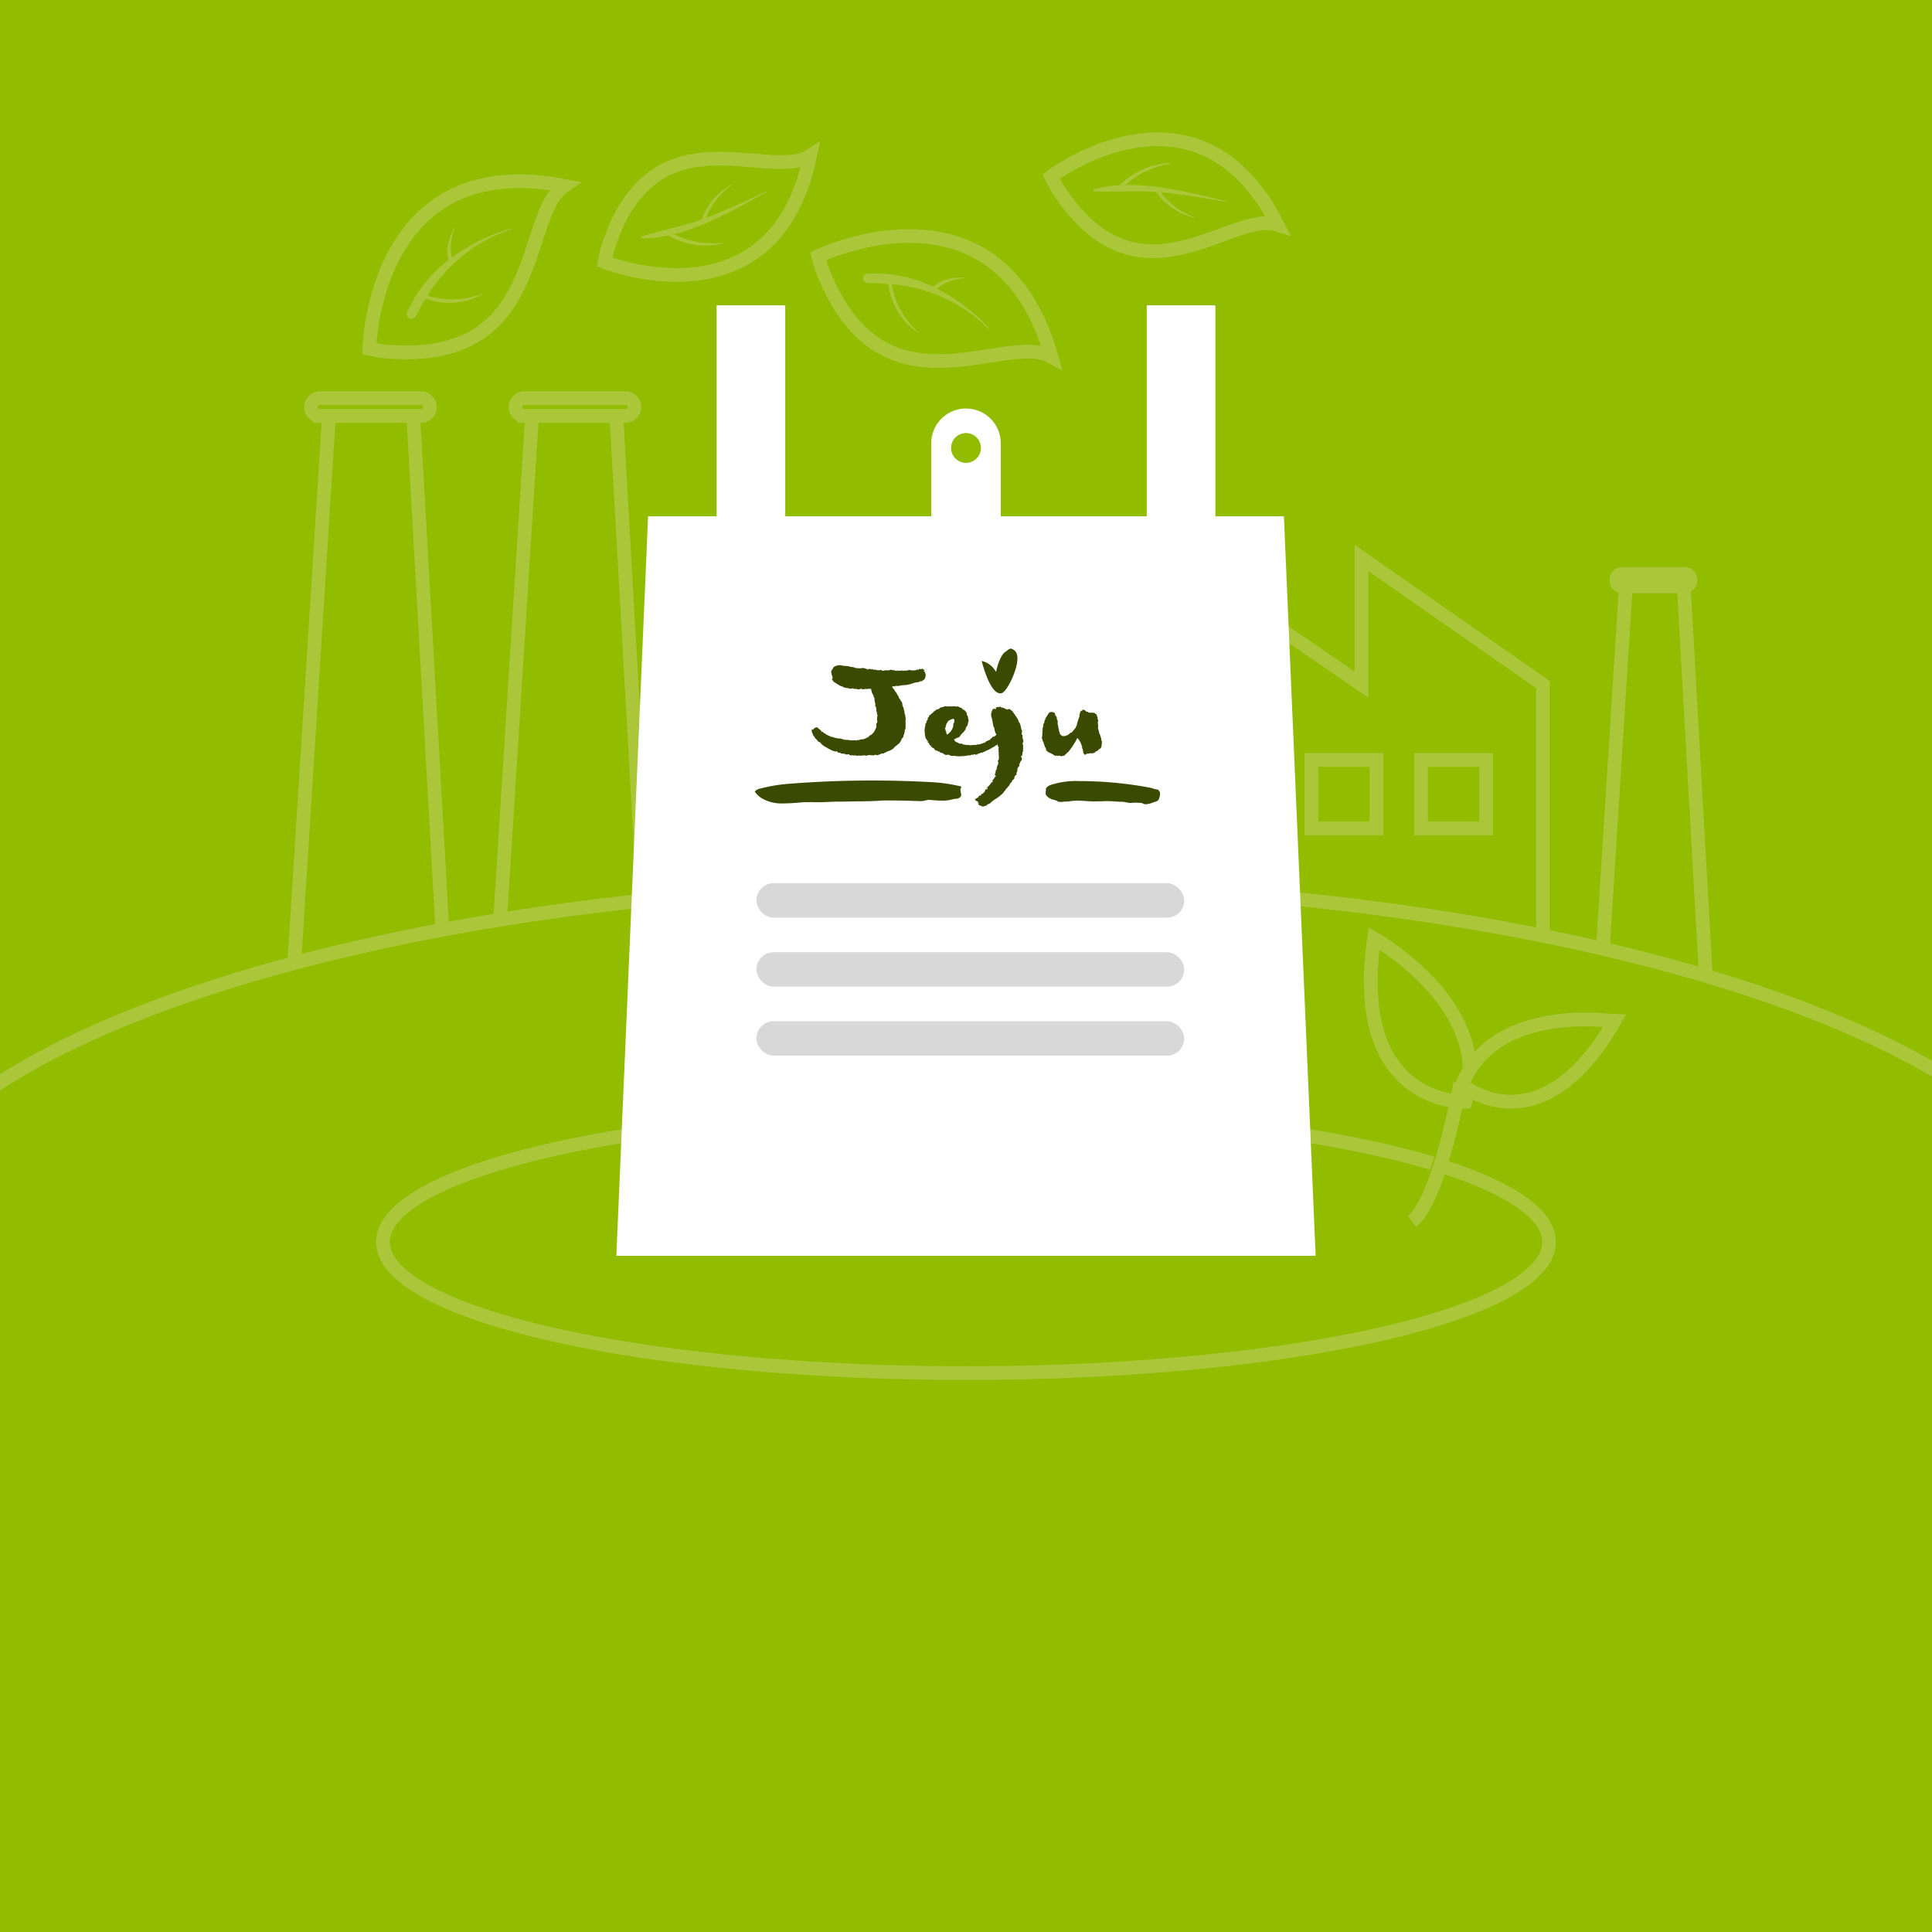 <svg xmlns="http://www.w3.org/2000/svg" xmlns:xlink="http://www.w3.org/1999/xlink" viewBox="0 0 280 280">
  <defs>
    <style>
      .cls-1, .cls-8 {
        fill: none;
      }

      .cls-2 {
        clip-path: url(#clip-path);
      }

      .cls-3, .cls-4 {
        fill: #91bc00;
      }

      .cls-4, .cls-8 {
        stroke: #abc638;
        stroke-miterlimit: 10;
        stroke-width: 2px;
      }

      .cls-5 {
        fill: #fff;
      }

      .cls-6 {
        fill: #3a4b00;
      }

      .cls-7 {
        fill: #d8d8d8;
      }

      .cls-9 {
        fill: #abc638;
      }
    </style>
    <clipPath id="clip-path">
      <rect id="사각형_126" data-name="사각형 126" class="cls-1" width="280" height="280"/>
    </clipPath>
  </defs>
  <g id="생활" transform="translate(140 140)">
    <g id="그룹_219" data-name="그룹 219" class="cls-2" transform="translate(-140 -140)">
      <rect id="사각형_116" data-name="사각형 116" class="cls-3" width="280" height="280"/>
      <g id="그룹_209" data-name="그룹 209">
        <path id="패스_152" data-name="패스 152" class="cls-4" d="M232.018,141.909,235.642,84.7,244,84.576l3.237,57.221Z"/>
        <path id="패스_153" data-name="패스 153" class="cls-4" d="M42.5,141.909l5.24-82.716,12.085-.182,4.682,82.736Z"/>
        <path id="패스_154" data-name="패스 154" class="cls-4" d="M71.934,141.909l5.239-82.716,12.084-.182,4.682,82.736Z"/>
        <g id="그룹_208" data-name="그룹 208">
          <path id="패스_155" data-name="패스 155" class="cls-4" d="M148.664,82.842,171.5,99.222l.5-17.372,25.314,17.372V80.857l26.307,18.365v42.687H148.166Z"/>
          <rect id="사각형_117" data-name="사각형 117" class="cls-4" width="9.43" height="9.927" transform="translate(158.05 110.142)"/>
          <rect id="사각형_118" data-name="사각형 118" class="cls-4" width="9.431" height="9.927" transform="translate(174.677 110.142)"/>
          <rect id="사각형_119" data-name="사각형 119" class="cls-4" width="9.431" height="9.927" transform="translate(190.064 110.142)"/>
          <rect id="사각형_120" data-name="사각형 120" class="cls-4" width="9.431" height="9.927" transform="translate(205.947 110.142)"/>
        </g>
        <path id="패스_156" data-name="패스 156" class="cls-4" d="M46.357,60.284A1.288,1.288,0,0,1,45.07,59h0a1.287,1.287,0,0,1,1.287-1.289H61.016A1.288,1.288,0,0,1,62.3,59h0a1.288,1.288,0,0,1-1.287,1.289H46.357Z"/>
        <path id="패스_157" data-name="패스 157" class="cls-4" d="M76,60.284A1.288,1.288,0,0,1,74.712,59h0A1.288,1.288,0,0,1,76,57.707H90.66A1.288,1.288,0,0,1,91.945,59h0a1.288,1.288,0,0,1-1.287,1.289H76Z"/>
        <path id="패스_158" data-name="패스 158" class="cls-4" d="M235.055,84.979a.857.857,0,0,1-.8-.9h0a.856.856,0,0,1,.8-.9H244.2a.857.857,0,0,1,.8.9h0a.857.857,0,0,1-.8.9Z"/>
      </g>
      <path id="패스_159" data-name="패스 159" class="cls-4" d="M301.625,182c0-29.823-71.634-54-160-54s-160,24.177-160,54V369h320Z"/>
      <ellipse id="타원_7" data-name="타원 7" class="cls-4" cx="84.5" cy="19" rx="84.5" ry="19" transform="translate(55.5 161)"/>
      <g id="그룹_213" data-name="그룹 213">
        <g id="그룹_210" data-name="그룹 210">
          <rect id="사각형_121" data-name="사각형 121" class="cls-5" width="9.942" height="39.631" transform="translate(103.861 44.252)"/>
          <rect id="사각형_122" data-name="사각형 122" class="cls-5" width="9.943" height="39.631" transform="translate(166.198 44.252)"/>
          <path id="패스_160" data-name="패스 160" class="cls-5" d="M145.038,77.378A5.038,5.038,0,0,1,140,82.417h0a5.039,5.039,0,0,1-5.04-5.04V64.244A5.038,5.038,0,0,1,140,59.205h0a5.036,5.036,0,0,1,5.037,5.039ZM140,62.762a2.16,2.16,0,1,0,2.159,2.16A2.16,2.16,0,0,0,140,62.762Z"/>
          <path id="패스_161" data-name="패스 161" class="cls-5" d="M190.674,182H89.326l4.6-107.17h92.146Z"/>
        </g>
        <g id="그룹_212" data-name="그룹 212">
          <path id="패스_162" data-name="패스 162" class="cls-6" d="M146.654,94.062a.221.221,0,0,0-.111-.056c-.17-.035-.339.087-.6.292l-.2.15c-.7.373-1.237,2.123-1.356,2.842-.021.01-.037.021-.075.04a3.066,3.066,0,0,0-2.039-1.538c.326,1.244,1.421,5,2.879,4.676.741-.165,2.286-3.282,2.3-5V95.4C147.448,94.5,147.029,94.172,146.654,94.062Z"/>
          <path id="패스_163" data-name="패스 163" class="cls-6" d="M156.484,113.2a11.93,11.93,0,0,0-4.225.566,1.482,1.482,0,0,0-.669.471c.029.377-.2.973.154,1.115.018,0,.017.059.035.09.1.1.211.119.315.253.067.1.123-.011.194.029.033.035.051.094.086.1.176.082.338.05.512.135a.46.46,0,0,0,.265.07c.055-.021.123.1.142.135a2.208,2.208,0,0,0,.975.008c1.015-.016.824-.115,1.837-.131.855-.013,1.686.118,2.538.1.463-.014.964,0,1.426-.032.817-.048,1.635.078,2.453.088.409-.01.884.15,1.3.18a6.46,6.46,0,0,1,1.316-.021,1.138,1.138,0,0,1,.429.058,1.192,1.192,0,0,0,.4.143,2.6,2.6,0,0,0,1.122-.263,2.5,2.5,0,0,0,.661-.237.58.58,0,0,0,.241-.38,1.523,1.523,0,0,0,.081-.989c-.02,0-.073.024-.091-.007-.04-.059-.029-.2-.086-.2a3.079,3.079,0,0,0-.487-.118c-.217-.045-.437-.147-.653-.188a55.55,55.55,0,0,0-10.271-.975Z"/>
          <path id="패스_164" data-name="패스 164" class="cls-6" d="M138.792,113.867c.183.041.393.037.492.159.1.1-.1.253-.086.38,0,.3.11.574.1.875a.183.183,0,0,1-.076.154.787.787,0,0,1-.22.208c-.255.162-.59.1-.885.185a6.354,6.354,0,0,1-1.177.2,15.66,15.66,0,0,1-2.106-.1,2.1,2.1,0,0,0-.8.107,3.308,3.308,0,0,1-.983.061c-1.711-.061-3.392-.1-5.1-.084-.3.011-.626.049-.924.06-1.37.077-2.737.054-4.108.089-.479.013-.956.026-1.436.013l-.776.018c-1.013.052-2.053.1-3.071.057l-1.194.011a31.573,31.573,0,0,1-3.426.182,5.816,5.816,0,0,1-2.4-.633,3.218,3.218,0,0,1-1.229-1.094,1.351,1.351,0,0,1,.815-.433,22.405,22.405,0,0,1,2.24-.47c.651-.109,1.247-.163,1.872-.219a154.479,154.479,0,0,1,20.98-.22,22.86,22.86,0,0,1,3.493.494Z"/>
          <path id="패스_165" data-name="패스 165" class="cls-6" d="M153.591,106.2v.1c.073.186.219.234.364.374h.475c0-.094.109,0,.109-.094a.4.4,0,0,0,.349-.186h.078a.4.4,0,0,1,.353-.238c.2-.233.39-.468.587-.7a.274.274,0,0,1,.116-.236,8.459,8.459,0,0,1,.392-1.314,1.941,1.941,0,0,0,.04-.468c.038,0,.077,0,.077-.046-.039-.19.078-.283.157-.376.079,0,.155,0,.2-.094v-.092a.821.821,0,0,1,.569.326h.257c0,.1.052.1.1.144a2.732,2.732,0,0,1,.865.045c0,.14.2.094.257.235a1.333,1.333,0,0,0,.155.423.165.165,0,0,1-.054.142c.1.138.2.375.054.513.05.188,0,.423.1.612-.1.094-.052.236-.052.329a2.638,2.638,0,0,1,.155.657c.2.234.154.517.31.751v.279c.1,0,0,.142.1.142a5.269,5.269,0,0,1-.1.895c-.053.045-.1.094-.156.14v.094c-.053,0-.1,0-.1-.049-.1.142-.257.235-.362.376-.1-.047-.154.047-.205.047-.1,0,0,.141-.1.141a.41.41,0,0,0-.26.094c-.1.047-.452-.048-.554.047l-.051-.047a.285.285,0,0,1-.207.094c0-.047,0-.094-.052-.094a.371.371,0,0,1-.412.188c-.044-.094-.026-.163-.143-.206a1.86,1.86,0,0,0-.2-.8c.038,0,.038-.042.038-.084a1.464,1.464,0,0,1-.115-.382c-.119-.171-.158-.424-.313-.551.04-.043-.08-.085-.042-.127-.075-.083-.115-.127-.2-.212-.076,0-.076.043-.116.085-.04.211-.235.381-.274.593l-.038-.042c-.04.127-.157.211-.157.339-.078.042-.119.169-.194.211v.085c-.275.253-.424.664-.752.841-.081.177-.289.213-.369.411a1.79,1.79,0,0,0-.469.1c-.1-.049-.257-.149-.359-.049,0-.048-.052-.048-.1-.048l-.052.048c-.1-.1-.254,0-.408-.048a6.615,6.615,0,0,0-1.021-.544c-.1,0,0-.148-.1-.148a.191.191,0,0,1-.152-.049c0-.148.051-.248-.1-.346l.052-.049c0-.048-.052-.048-.1-.048-.052-.3-.205-.545-.254-.839a1.154,1.154,0,0,1-.1-.1.858.858,0,0,0-.1-.394c-.05-.2.127-.363.028-.552a.158.158,0,0,1,.052-.138,1.285,1.285,0,0,1,.048-.612c-.048,0-.048-.045-.048-.093a1.159,1.159,0,0,0,.1-.564c.047-.14.144-.28.193-.422l-.049-.047c.1-.1.049-.235.2-.329,0-.048,0-.092-.049-.092,0-.1.1-.142.145-.19a1.948,1.948,0,0,1,.355-.533l-.037-.056a.689.689,0,0,1,.476-.187,1.153,1.153,0,0,1,.453.156c.055.113,0,.2.075.34h.073v.1c0,.047.035.047.072.047a.84.84,0,0,1,.072.423c0,.046.038.046.075.046-.037.094.072.188.072.283-.072.092,0,.234-.037.376.11.233.075.516.182.749A1.178,1.178,0,0,0,153.591,106.2Z"/>
          <path id="패스_166" data-name="패스 166" class="cls-6" d="M134.721,107.94a1,1,0,0,1,.241.216.608.608,0,0,0,.223.233,1.948,1.948,0,0,1,.2.1l.064.131.159.148c.169.051.2-.05.33.127.057,0,.113,0,.113.049l.056-.049c.056.1.168.148.225.2a.644.644,0,0,1,.427.16c.056,0,.063.114.063.066.173.045.289.16.4.059.054,0,.111,0,.111.051l.056-.051c.113-.048.138.085.25.037.057,0,.057.048.057.1h.111c.112.1.591-.032.7.068a8.105,8.105,0,0,0,1.673-.066c.006-.1.162.007.167-.088l.052.049c.212.059.437-.185.648-.08l.113-.09c.108-.043.263.156.377.019,0,.047.051.049.1.051a.847.847,0,0,0,0-.1c.167-.087.37-.065.492-.2a1.891,1.891,0,0,1,.214.022l.117-.085c.277-.066.522-.286.837-.358.049-.053.157-.061.2-.163.052-.006.107-.011.162-.013.048-.052.1-.107.145-.157.166.032.31-.194.468-.217-.007-.046-.015-.1.036-.1l.063.04c.1-.066.1-.066.135-.168.166.022.257-.183.347-.294l.106-.014c.044-.056.044-.056.09-.112l.109-.018c.141-.12.224-.277.427-.358-.008-.047-.017-.094.037-.1.115.031.09-.111.135-.165.046-.033.188-.133.224-.087-.007.078.139-.2.131-.127.038.047.222-.433.265-.466l-.446-1.167c-.166.232-.751,1-1.066,1.069,0,.246-.269.258-.456.4.011.044.024.093-.03.105-.157.035-.224.211-.33.233-.011-.046-.063-.035-.116-.022-.041.059-.145.082-.174.188-.158.035-.205.19-.3.3l-.061-.038c-.187.174-.463.156-.593.369-.3.142-.564.193-.879.31-.053,0-.107.007-.111-.043-.046.1-.267.02-.312.118a5.61,5.61,0,0,0-.913.06c-.008-.094-.164.011-.169-.082-.264.113-.533-.037-.8-.037-.053-.049-.16-.049-.215-.143a.624.624,0,0,1-.592-.145c-.162,0-.27-.145-.43-.192v-.094l-.109-.1c0-.143.162-.143.269-.191.108-.143.4-.109.506-.253,0-.049.145-.141.145-.189.052-.1.09-.186.145-.186.162-.1.055-.208.272-.255,0-.049.169-.165.114-.214.215-.143.21-.225.266-.512.106-.142.266-.3.266-.491.053-.047-.013-.255.1-.3.052-.332-.085-.511-.085-.844l-.108-.1c0-.145-.108-.239-.054-.382-.16-.145-.121-.19-.283-.332l-.094-.1h-.108c-.053-.1-.215-.143-.215-.241a3.552,3.552,0,0,1-.643-.287l-.056.049-.054-.049-.108.1c0-.146-.161,0-.214-.1-.109,0-.217-.049-.323.049-.323-.1-.672.071-1-.071,0,.1-.215-.049-.215.1-.108.047-.265.044-.317.088h-.162a.834.834,0,0,1-.619.312c-.108,0,0,.142-.108.142H135.5a5.378,5.378,0,0,1-.807.718c0,.049-.109.094-.053.19,0,.049-.056.049-.109.049a.243.243,0,0,1-.106.19c0,.048,0,.1.054.1,0,.048-.083.169-.135.169-.054.19-.054.383-.216.478,0,.382-.112.566-.137.987a5.4,5.4,0,0,1,.056.758c.168.1-.042.1.07.245.056,0,.027.086.027.136.054.1.234.172.176.273,0,.049.094.094.15.094.057.1-.083.21.03.26,0,.049.179.011.122.109Zm3.509-3.113c-.109.051,0,.152-.109.2l.055.049a1.976,1.976,0,0,1-.871,1.364c-.054,0-.109,0-.109-.05,0-.1-.111-.253-.054-.354,0-.049-.057-.049-.111-.049.111-.1-.073-.2-.016-.355-.057,0-.057-.049-.057-.1.164-.1.031-.361.2-.461l-.054-.052a1.568,1.568,0,0,1,.246-.359v-.1a2.144,2.144,0,0,1,.775-.388c.055,0,.109,0,.109.047.163.207.055.406,0,.608Z"/>
          <path id="패스_167" data-name="패스 167" class="cls-6" d="M147.585,104.367c.006.067.014.133.021.2.368.358.3.966.541,1.4-.116.152-.034.339-.085.48l.145.114c-.1.346.135.651.1.99-.061.074-.061.074-.119.148.006.065.015.132.08.124l-.059.073.072.059-.059.075c.065-.011.073.056.079.125-.117.145.1.32-.084.475a.238.238,0,0,1,.085.191c-.183.156-.071.44-.2.645l.067.063-.064.071-.068-.064c-.066,0-.063.07-.061.135.067.129.2.254.075.395l.067.061a.841.841,0,0,0-.31.506l-.121.133a.223.223,0,0,1,.067.187c-.12.133-.18.263-.3.4,0,.063.067.187-.056.256l.064.061c-.061.131-.117.322-.175.455.062,0,.062.059.062.121-.181.137-.39.282-.323.533-.118.2-.271.262-.391.46.066.121-.215.181-.212.307s-.183.075-.118.2l.062.061a.7.7,0,0,0-.121.007.3.3,0,0,1-.181.2c0,.063,0,.129-.06.13a2.2,2.2,0,0,0-.281.315c.063.061-.2.193-.138.2a.352.352,0,0,0-.146.245c-.06,0-.123,0-.129.056v.083c-.043.044-.055.044-.145.063-.48.549-1.181.764-1.663,1.308-.128.061-.256.116-.385.174s-.087.248-.2.178c0-.062-.165.055-.227.053-.135.121-.336.032-.46.024,0-.061-.068-.048-.124-.113l-.068.059c-.054-.068-.194-.2-.255-.2-.055-.063.066-.131,0-.134l.07-.061c.006-.061-.1-.077-.159-.08-.11-.133.126-.032.076-.165l-.241-.019c-.056-.125-.174-.128-.224-.258.011-.123.281-.121.293-.25.122.008.086-.011.217-.071l-.046-.089c.131-.061.111-.167.171-.166,0,.064.048-.009.108-.006s.123.006.13-.056a.245.245,0,0,1,.078-.188c.061.006.061.006.123.008a2.514,2.514,0,0,0,.372-.386.489.489,0,0,1,.011-.126c.066-.059.078-.186.208-.243-.006.064-.015.126.05.13.194-.118.077-.187.028-.315.068-.063.068-.063.135-.12-.006.063.1.014.042.011-.006.063.064-.146.126-.144.151-.234.04.042.267-.391.047-.047.163-.092.173-.123-.013-.006.145-.061.089-.127-.008-.051.016-.072-.114-.013.073-.123.289-.31.3-.437.18.073.037-.212.159-.206-.066.059-.128-.062-.126,0l.2-.006c.137-.12-.189-.114-.067-.25,0-.061-.02-.1-.08-.094,0-.063-.018-.116.044-.118l.063.06c.059-.066-.058-.28.063-.35v-.192c.183-.135.1-.113.157-.307l-.062-.059c0,.063.132-.059.071-.056v-.13c.121-.069.206-.49.2-.618,0,.128-.143-.29-.019-.233.178-.265.057-.617.085-.94-.129-.047.1-.14.028-.257-.061.006-.121.014-.129-.049.055-.071.055-.071.108-.144-.006-.061-.012-.125-.073-.116-.006-.063-.011-.128.049-.135-.008-.063-.013-.126-.075-.119l.109-.142c-.006-.062-.066-.056-.128-.047.037-.262-.226-.451-.131-.717-.059.006-.066-.056-.073-.121.164-.212-.059-.467.043-.672-.128-.048-.079-.183-.093-.31.055-.069-.1-.133-.109-.195a4.483,4.483,0,0,1-.21-.861c-.121.109-.209-.884-.315-1.269-.159-.248-.052-.528-.147-.784.066-.008.132-.016.127-.082-.087-.19.1-.281.149-.486.132-.016.255-.1.4.016.125-.081.047-.2.04-.271.262-.031.46-.059.724-.091.006.066.012.133.078.124.2-.025.277.1.473.073.008.068.013.133.079.126a.326.326,0,0,1,.277.1c.066-.009.132-.018.124-.082l.073.054.06-.072a.224.224,0,0,0,.2.04c.073.06.092.256.218.176a15.764,15.764,0,0,1,.954,1.409Z"/>
          <g id="그룹_211" data-name="그룹 211">
            <path id="패스_168" data-name="패스 168" class="cls-6" d="M118.58,105.546c-.021-.107-.174-.138-.236-.139s-.183.132-.245.027a1.027,1.027,0,0,1-.231.26.37.37,0,0,1-.216.052c-.031.162-.049.18.092.558.065.012.132.374.2.391-.03-.139.187.3.257.361l.09.023c.044.012.023.053,0,.091l.2.14c.02.053.063.068.016.144a1.088,1.088,0,0,1,.373.157c.044.018.017.054-.009.092.042.018.083.037.11,0,.109,0,.03.111.047.164l.067-.018c.016.055.1.092.1.092.132.2.773.443.933.624l.063-.031c.05.1.332.123.332.26l.059-.037c.03.049.454.13.571.193.059-.037-.025-.1.04-.131.07.059.217.193.284.255a2.5,2.5,0,0,1,.314.044c.164.174.5.066.7.157a.142.142,0,0,0,.112.073l.063-.032.025.05c.126-.064.193,0,.277-.074l.025.052.062-.034c.025.052.025.052.049.105.176.038.334.119.523.024a.137.137,0,0,0,.111.071c.063-.033.063-.033.128-.062.131.028.154.08.307.068l.023.051a.638.638,0,0,1,.5-.027c.038-.082.132.031.169-.054l.025.052c.145-.106.37-.051.521-.056l.023.052c.065-.03.039,0,.039,0,.127-.059.436-.063.519-.133a.68.68,0,0,0,.407.047c.049.011.147.033.193.047a.463.463,0,0,1,.53-.028,3.075,3.075,0,0,0,.667-.277l.145.042c.073-.027.121-.011.17-.091a2.259,2.259,0,0,0,.566-.28c.022.054.144-.047.167,0l.049-.078c.1.029.167-.091.264-.062.025-.038.025-.038.049-.078.146-.049.088-.087.233-.136.124-.085.3-.375.581-.5-.007-.094.18-.145.221-.226.022-.041.071-.031.119-.021l-.028-.051c.068-.031.049-.167.114-.107.018-.042.1-.15.06-.157.138-.108.136-.461.339-.5.019-.044.019-.044.035-.083.082-.108.05-.309.1-.336.016-.04-.006-.07.037-.059.052-.162.09-.408.138-.628-.042-.008-.023-.049,0-.092.04.009.057-.032.077-.073-.041-.009-.023-.052-.006-.093l.059-.032c-.083-.019.011-.132-.073-.15l.058-.034c-.071-.2.032-.4-.038-.6l.054-.032a.261.261,0,0,1,0-.349.153.153,0,0,1,0-.136c-.111-.07.025-.145-.044-.207.039-.124-.1-.248-.016-.366-.054-.1-.066-.147-.126-.247l.036-.131c-.041-.008-.085-.018-.074-.061.066-.078-.007-.136.018-.223-.085-.015-.04-.089-.068-.138a1.222,1.222,0,0,0-.226-.6c.058-.085-.06-.421-.054-.528l-.083-.043a.368.368,0,0,0-.156-.22.531.531,0,0,1,.007-.106c-.042,0-.085,0-.08-.058v-.106l-.047.05a.308.308,0,0,1-.107-.27c-.155-.219-.214-.377-.436-.7-.087.054,0-.164-.109-.115a1.208,1.208,0,0,0-.374-.5c.006-.052.006-.052.01-.107h-.1c-.052,0-.043-.054-.037-.106-.277-.17-1.262-.308-1.412-.579-.087,0-.169-.06-.22.047l-.078-.11c-.231.152-.424-.121-.636-.181l-.047.05c-.075-.16-.217-.006-.3-.006a.129.129,0,0,0-.123-.059c-.226.1-.433-.013-.628.249l-.039-.056.49.915a3.948,3.948,0,0,0,.257.906c.044.008.1.111.132.171-.012.049-.012.049-.022.1.065.119.13.237.2.358-.044-.011-.055.038-.067.09.053.168.052.35.1.514.069.061-.011.1.064.175.008.007-.046.106-.035.111a.265.265,0,0,0,.021.183c.025.183.016.037.143.168-.118.14.08.37-.037.508.062.066.064-.027.085.025-.021.037-.021.037-.041.075s.019.053.061.07c.041.1-.033.162.021.262.041.01,0,.137.044.145.013.093.129.121.018.186-.041-.011-.018.176-.06.3a.8.8,0,0,1-.013.3c.042.01.071-.041.055,0l-.028.082c.042.008.037.085.021.125,0,.133-.085.2-.129.322-.048.266.09.483-.09.578.064.059-.016.129-.034.172-.06.028-.044.158-.1.19-.067.164-.1.155-.167.317-.111.063-.128.134-.237.2-.018.04-.018.04-.035.08s-.055.031-.092.023c-.072.073-.321.188-.356.266l.023.052a1.748,1.748,0,0,0-.358.168c-.163.1-.284.1-.454.186-.149-.042-.274.068-.424.025-.057.031-.114.062-.171.087-.075-.02-.187.038-.243-.022-.074-.018-.059.118-.132.1l-.073-.021-.018-.05c-.114.06-.2-.012-.319.046l-.018-.047c-.114.057-.208-.007-.279.066a.9.9,0,0,0-.47-.054c.016-.042-.02-.049-.06-.055l-.054.035c.017-.042-.32-.018-.357-.022l-.077-.015-.023-.049-.054.033c-.061-.054-.463-.1-.559-.2-.076.072-.15.04-.237.023a4.031,4.031,0,0,1-.842-.191l-.027-.053a.334.334,0,0,1-.386-.1c-.044-.01-.105-.015-.148-.028-.047-.106-.33-.086-.366-.192a1.364,1.364,0,0,1-.2-.171c-.093.056-.327-.222-.37-.241l-.156-.006-.056-.168-.209-.157C118.694,105.555,118.608,105.679,118.58,105.546Z"/>
            <path id="패스_169" data-name="패스 169" class="cls-6" d="M121.879,99.452a1.209,1.209,0,0,1,.172.008c.279.285.827.2,1.19.385.145-.105.3-.043.435-.091l.087.115c.319-.1.49.064.794.042.075-.047.075-.047.15-.1.057.006.113.016.1.068l.075-.048.04.06.075-.046c-.018.054.039.061.1.064.146-.092.237.033.406-.107a.183.183,0,0,0,.152.08c.169-.141.229.007.436-.06l.035.063.075-.041-.032-.064c.019-.052.075-.039.131-.027.091.077.154.193.31.121l.031.063c.1-.068-.656-.1.52-.14l.15-.068a.18.18,0,0,0,.135.092c.15-.068.277-.088.427-.154.053.013.135.09.232.009l.03.061c.129-.017.308-.024.434-.042-.02.048-.085-.066-.035-.044.181-.092.377-.2.545-.064.2-.023.289-.123.492-.138.065.1.229-.092.325-.04s.1-.086.161.011l.017.068c.03-.04.03-.04.06-.085a.272.272,0,0,0,.229-.049c.047.027.093.056.123.013a2.191,2.191,0,0,1,.36-.078c.018.073.127-.034.1.011a.3.3,0,0,1,.246.02c.028-.042.059-.085.106-.059l.054.042c.054-.008.059-.016.121-.066.628-.056.978-.363,1.6-.363l.328-.147c.109-.05.207.083.228-.029-.043-.03.128-.074.162-.114.153-.016.248-.281.31-.367-.045-.03,0-.068-.011-.143l.075-.012a1.284,1.284,0,0,1,0-.416c-.014-.071-.123-.025-.093-.068l-.027-.05c-.044-.03.013-.107.044-.148-.03-.145-.162.019-.224-.085l.114-.169c-.052-.1-.284-.163-.374-.224-.062.087-.057.052-.164.106l-.037-.08c-.108.058-.171-.011-.2.029.045.029-.03.025-.059.066s-.063.086-.109.054a.218.218,0,0,0-.166-.045c-.031.044-.031.044-.061.083a2.426,2.426,0,0,1-1.057-.025l-.15.037c.049.025-.04.081-.011.036.047.026-.138-.025-.166.021-.243,0-.775.052-.672-.01-.123-.006-.363.059-.457.009-.036.157-.207-.089-.259,0,.075-.021-.1-.031-.046-.009l.006.063c-.152.046-.16-.1-.311-.041-.051-.022-.073-.047-.049-.091-.051-.019-.086-.049-.11,0l.024.065c-.075.028-.2-.126-.3-.055l-.151-.061a1.227,1.227,0,0,1-.54.108l-.035-.06c.052.011-.087.1-.068.045-.052-.012-.052-.012-.106-.022a1.03,1.03,0,0,1-.58.059c.107.025-.215-.184-.2-.076-.269.1-.578-.052-.864-.055-.018-.11-.138.072-.229,0,.018-.051.035-.1-.018-.11-.071.04-.123.023-.195.066-.054-.006-.11-.013-.092-.063-.055-.006-.111-.013-.126.035-.054-.007-.109-.015-.093-.063-.07.04-.142.1-.21.14-.054,0-.04-.056-.027-.106-.235.034-.368-.178-.616-.1.013-.047-.04-.052-.1-.058-.206.137-.5-.012-.689.085-.032-.1-.157-.052-.267-.054-.067.048-.111-.076-.165-.078a4.065,4.065,0,0,0-.748-.114c.106-.106-.768-.11-1.1-.169-.209-.114-.466-.008-.685-.067-.013.054-.025.109-.082.108-.162-.057-.258.105-.444.157-.024.108-.143.16-.111.254-.081.107-.092.126-.15.124-.049.218-.087.2-.142.41.058.006.116.007.1.061-.043.16.058.222.015.384.057,0,.116.006.1.061a.229.229,0,0,0,.059.222c-.014.054-.028.108-.085.105l.042.056-.071.051a.164.164,0,0,1,.015.164c.044.056.217.066.132.171a11.5,11.5,0,0,0,1.154.727Z"/>
          </g>
        </g>
      </g>
      <path id="패스_170" data-name="패스 170" class="cls-4" d="M212.365,159.674s-16.711.7-13.23-23.674C199.135,136,216.542,145.748,212.365,159.674Z"/>
      <path id="패스_171" data-name="패스 171" class="cls-4" d="M211.9,157.224s11.207,9.585,22.067-9.208C233.962,148.016,216.584,145.293,211.9,157.224Z"/>
      <path id="패스_172" data-name="패스 172" class="cls-4" d="M211.625,157s-3,17-7,20"/>
      <rect id="사각형_123" data-name="사각형 123" class="cls-7" width="62" height="5" rx="2.5" transform="translate(109.625 128)"/>
      <rect id="사각형_124" data-name="사각형 124" class="cls-7" width="62" height="5" rx="2.5" transform="translate(109.625 138)"/>
      <rect id="사각형_125" data-name="사각형 125" class="cls-7" width="62" height="5" rx="2.5" transform="translate(109.625 148)"/>
      <g id="그룹_218" data-name="그룹 218">
        <g id="그룹_214" data-name="그룹 214">
          <path id="패스_173" data-name="패스 173" class="cls-8" d="M87.883,36.622c6.359-21.438,23.5-10.108,29.526-14.048C112.182,47.766,87.628,37.98,87.628,37.98Z"/>
        </g>
        <path id="패스_174" data-name="패스 174" class="cls-9" d="M104.7,35.186a12.87,12.87,0,0,1-7.02-1.236c4.718-1.186,9.364-3.893,13.373-6.085.064-.032,0-.136-.058-.111-2.714,1.321-5.451,2.558-8.258,3.659-.131.053-.265.093-.4.146a10.376,10.376,0,0,1,3.746-4.752c.043-.028,0-.081-.044-.064a9.161,9.161,0,0,0-4.335,5.036c0,.006,0,.007,0,.014-2.842.989-5.746,1.557-8.633,2.432-.195.055-.1.33.074.323a17.3,17.3,0,0,0,3.682-.409,10.92,10.92,0,0,0,7.887,1.158.056.056,0,0,0-.014-.111Z"/>
        <g id="그룹_215" data-name="그룹 215">
          <path id="패스_175" data-name="패스 175" class="cls-8" d="M152.957,26.809c11.8,19,25.33,3.544,32.187,5.751-11.694-22.917-32.792-6.995-32.792-6.995Z"/>
        </g>
        <path id="패스_176" data-name="패스 176" class="cls-9" d="M169.557,23.753a12.868,12.868,0,0,0-6.445,3.047c4.864-.1,10.06,1.282,14.505,2.337.07.014.039.13-.027.123-2.967-.557-5.933-1.028-8.931-1.349-.141-.016-.28-.02-.42-.036a10.374,10.374,0,0,0,4.868,3.594c.049.016.018.08-.026.074a9.159,9.159,0,0,1-5.511-3.712c0-.006,0-.006-.005-.013-3-.2-5.953.016-8.969-.066-.2,0-.185-.29-.014-.331a17.306,17.306,0,0,1,3.66-.578,10.921,10.921,0,0,1,7.3-3.2.056.056,0,0,1,.015.11Z"/>
        <g id="그룹_216" data-name="그룹 216">
          <path id="패스_177" data-name="패스 177" class="cls-8" d="M55.008,50.846c24.4,2.677,20.215-19.482,26.769-23.911C54.058,21.52,53.528,50.527,53.528,50.527Z"/>
        </g>
        <path id="패스_178" data-name="패스 178" class="cls-9" d="M59,45.273a19.412,19.412,0,0,1,6.021-7.626,4.056,4.056,0,0,1-.12-2.114,8.139,8.139,0,0,1,.979-2.559c.014-.025.056-.008.047.026a8.422,8.422,0,0,0-.566,2.4,5.565,5.565,0,0,0,.034,1.382c.026.182.071.345.108.512a26.472,26.472,0,0,1,8.474-4.148c.075-.019.12.093.045.118a22.509,22.509,0,0,0-12.047,9.584,12.115,12.115,0,0,0,8.045-.331c.043-.019.068.046.027.066a9.885,9.885,0,0,1-8.345.7c-.5.81-.974,1.651-1.421,2.547A.7.7,0,0,1,59,45.273Z"/>
        <g id="그룹_217" data-name="그룹 217">
          <path id="패스_179" data-name="패스 179" class="cls-8" d="M118.967,38.6c8.618,22.985,26.507,9.253,33.415,13.1-7.671-27.182-33.8-14.569-33.8-14.569Z"/>
        </g>
        <path id="패스_180" data-name="패스 180" class="cls-9" d="M125.742,39.646a19.414,19.414,0,0,1,9.522,1.934,4.056,4.056,0,0,1,1.833-1.061,8.141,8.141,0,0,1,2.726-.281c.028,0,.033.046,0,.054a8.441,8.441,0,0,0-2.4.576,5.589,5.589,0,0,0-1.218.654c-.15.105-.275.219-.408.327a26.47,26.47,0,0,1,7.525,5.692c.051.059-.029.149-.084.093a22.509,22.509,0,0,0-13.988-6.428,12.112,12.112,0,0,0,3.925,7.031c.036.031-.01.082-.047.054a9.884,9.884,0,0,1-4.389-7.131c-.947-.077-1.913-.124-2.914-.119a.7.7,0,0,1-.088-1.4Z"/>
      </g>
    </g>
  </g>
</svg>

